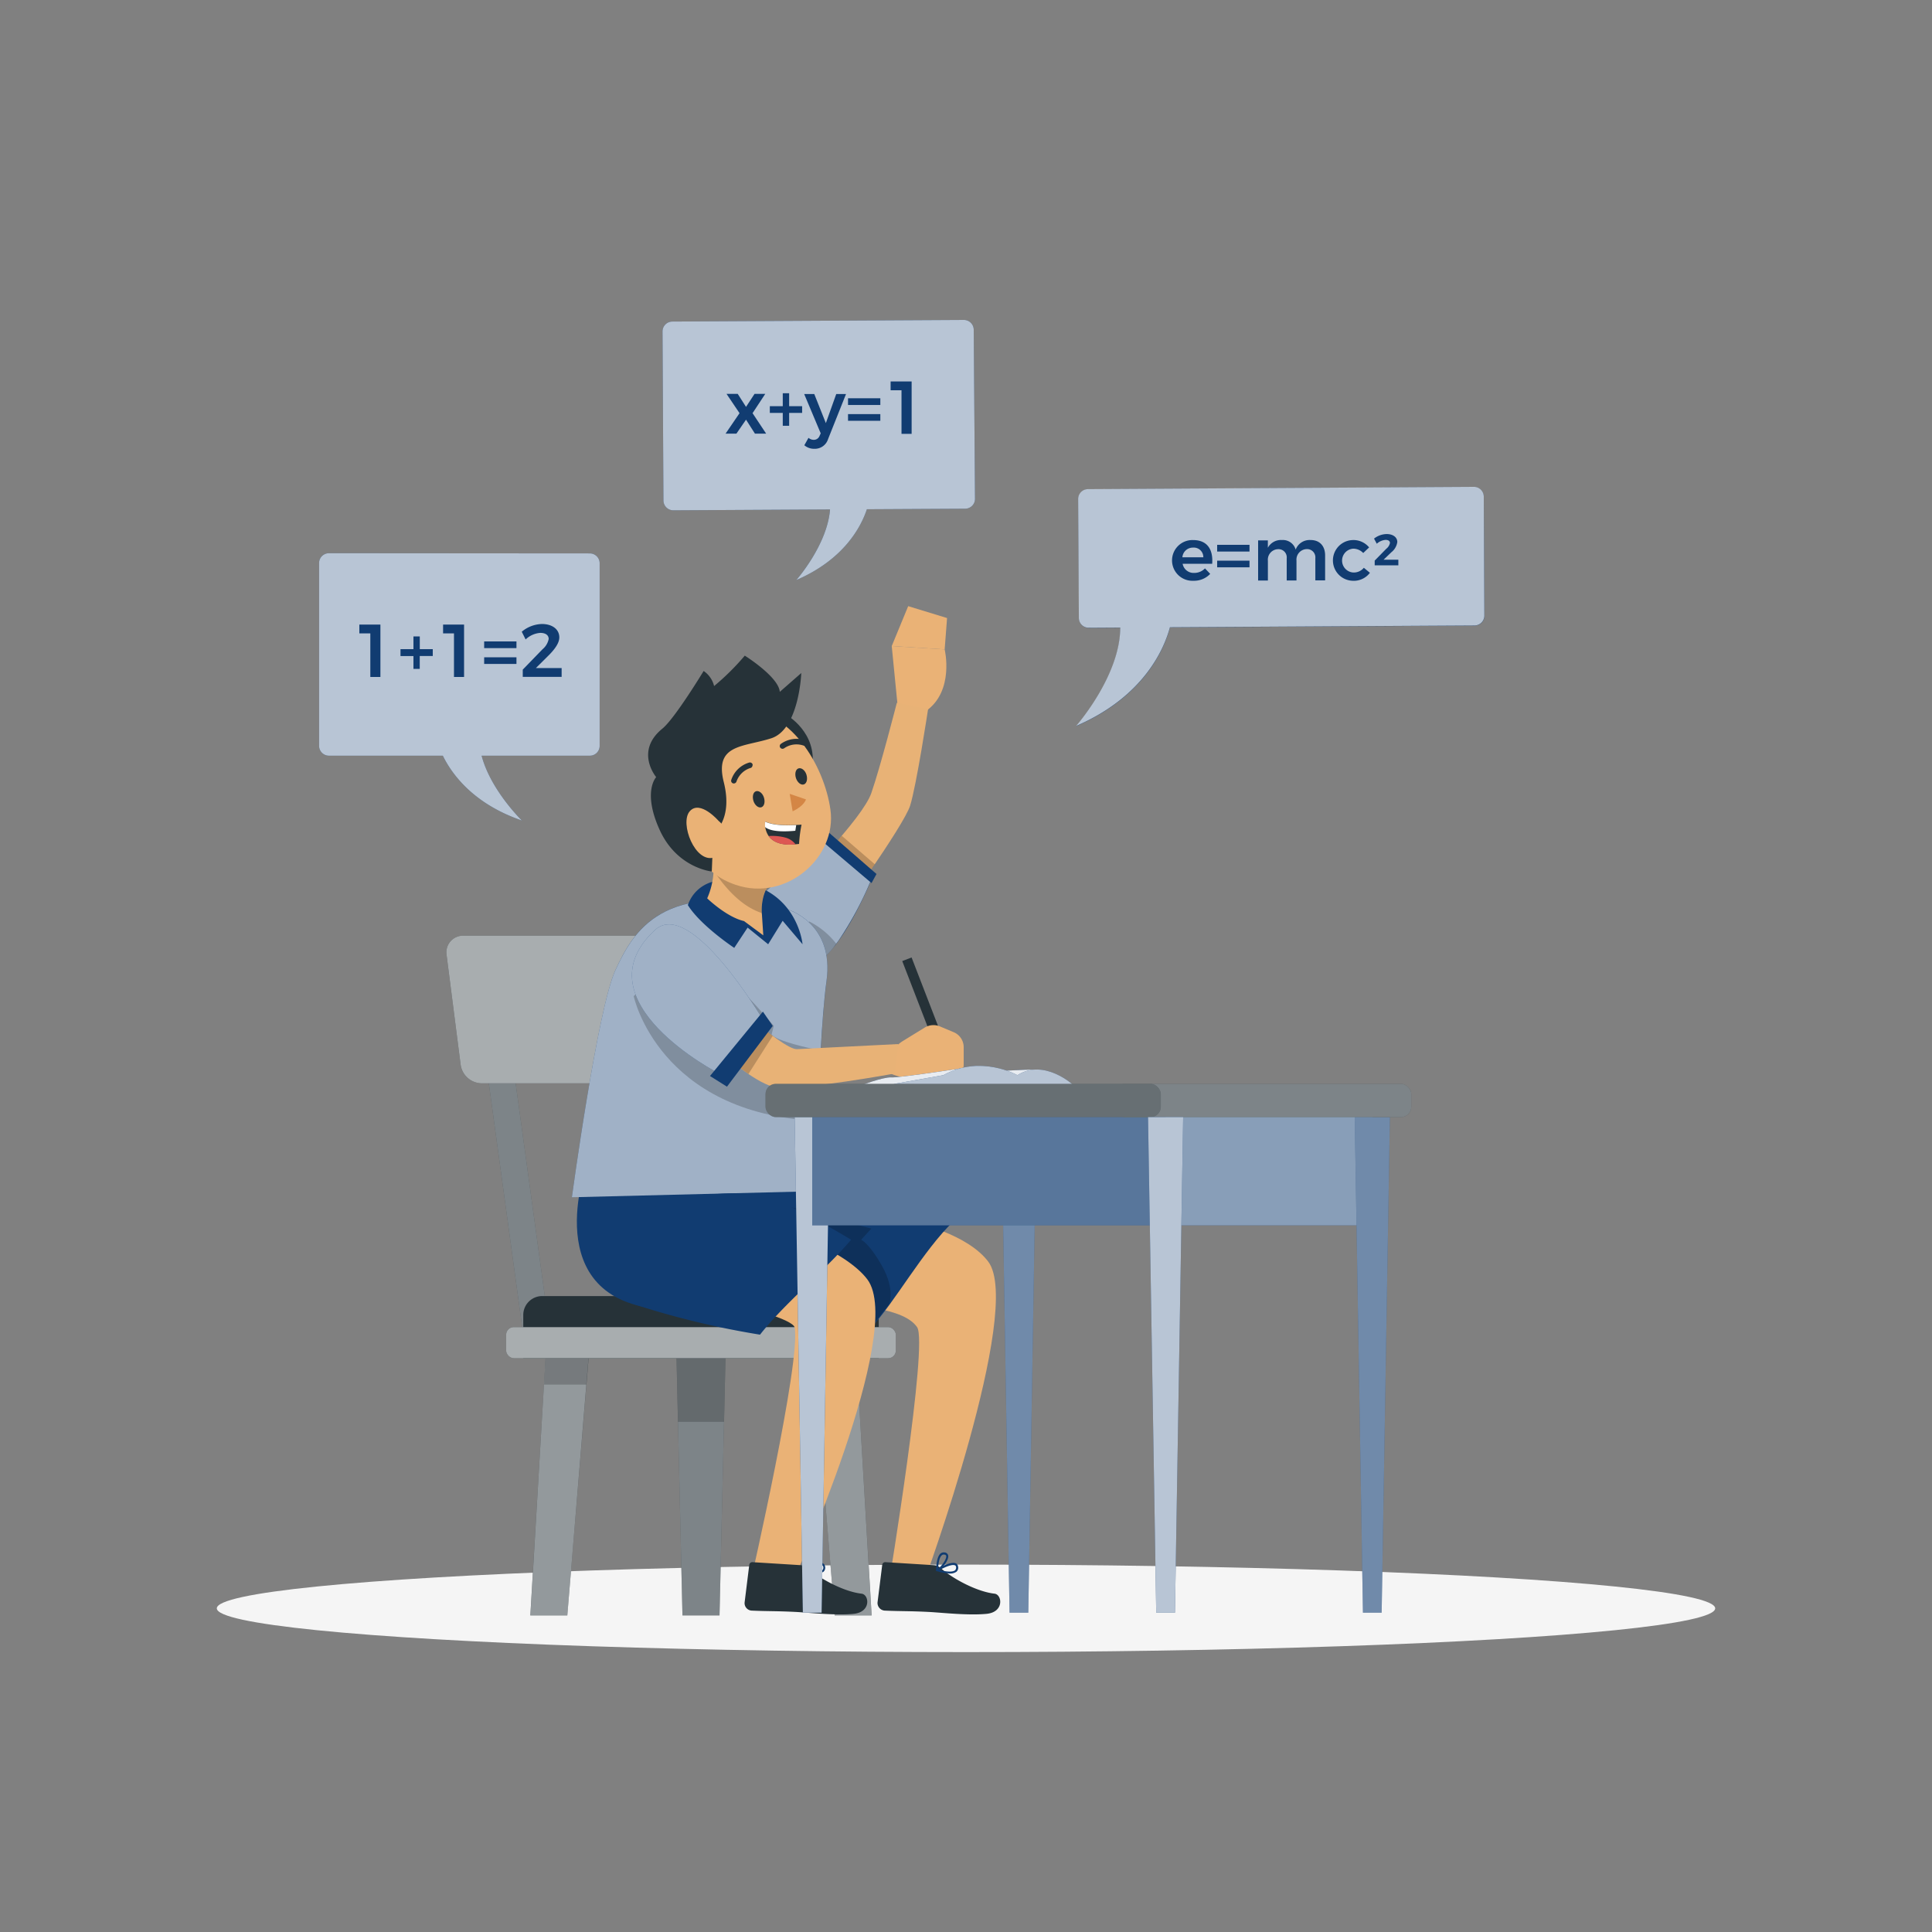 <svg xmlns="http://www.w3.org/2000/svg" viewBox="0 0 500 500"><rect x="0" y="0" width="500" height="500" fill="#808080" stroke="none"/><g id="freepik--Shadow--inject-100"><ellipse id="freepik--path--inject-100" cx="250" cy="416.24" rx="193.89" ry="11.32" style="fill:#f5f5f5"></ellipse></g><g id="freepik--speech-bubbles--inject-100"><path d="M152.68,143.22l-67.55-.05a2.55,2.55,0,0,0-2.55,2.55l0,47.3a2.55,2.55,0,0,0,2.55,2.55l29.47,0c2.4,4.9,8,12.5,20.47,16.78,0,0-8.08-7.82-10.43-16.78l28,0a2.54,2.54,0,0,0,2.55-2.55l0-47.3A2.55,2.55,0,0,0,152.68,143.22Z" style="fill:#113C71"></path><path d="M152.68,143.22l-67.55-.05a2.55,2.55,0,0,0-2.55,2.55l0,47.3a2.55,2.55,0,0,0,2.55,2.55l29.47,0c2.4,4.9,8,12.5,20.47,16.78,0,0-8.08-7.82-10.43-16.78l28,0a2.54,2.54,0,0,0,2.55-2.55l0-47.3A2.55,2.55,0,0,0,152.68,143.22Z" style="fill:#fff;opacity:0.7"></path><path d="M98.45,161.64V175.2H95.84V163.92H93v-2.28Z" style="fill:#113C71"></path><path d="M112,169.78h-3.37v3.33H107v-3.33h-3.35V168H107V164.7h1.64V168H112Z" style="fill:#113C71"></path><path d="M120.1,161.64V175.2h-2.61V163.92h-2.82v-2.28Z" style="fill:#113C71"></path><path d="M133.66,166v1.74H125.3V166Zm0,4.11v1.72H125.3V170.1Z" style="fill:#113C71"></path><path d="M142,165.37c0-1-.82-1.58-2.17-1.58a6.13,6.13,0,0,0-3.8,1.7l-1-2a8.48,8.48,0,0,1,5.21-2c2.67,0,4.51,1.36,4.51,3.47,0,1.39-1.07,2.92-2.58,4.47l-3.48,3.46h6.66v2.28H135.29v-1.87l5.11-5.27A4.65,4.65,0,0,0,142,165.37Z" style="fill:#113C71"></path><path d="M252,85.34a2.55,2.55,0,0,0-2.56-2.54L174,83.22a2.55,2.55,0,0,0-2.54,2.56l.24,43.75a2.56,2.56,0,0,0,2.57,2.54l40.54-.23c-.7,9.2-8.73,18.28-8.73,18.28,12.36-5.34,16.75-13.76,18.27-18.33l25.45-.14a2.55,2.55,0,0,0,2.53-2.56Z" style="fill:#113C71"></path><path d="M252,85.34a2.55,2.55,0,0,0-2.56-2.54L174,83.22a2.55,2.55,0,0,0-2.54,2.56l.24,43.75a2.56,2.56,0,0,0,2.57,2.54l40.54-.23c-.7,9.2-8.73,18.28-8.73,18.28,12.36-5.34,16.75-13.76,18.27-18.33l25.45-.14a2.55,2.55,0,0,0,2.53-2.56Z" style="fill:#fff;opacity:0.7"></path><path d="M190.92,101.93l2.15,3.37,2.21-3.37h2.77l-3.29,5,3.52,5.3h-2.9l-2.31-3.62-2.49,3.62h-2.81l3.62-5.3-3.37-5Z" style="fill:#113C71"></path><path d="M207.59,106.86h-3.36v3.33h-1.65v-3.33h-3.35v-1.74h3.35v-3.35h1.65v3.35h3.36Z" style="fill:#113C71"></path><path d="M210.73,116.15a3.87,3.87,0,0,1-2.57-.92l1.08-1.92a2.11,2.11,0,0,0,1.34.52,1.59,1.59,0,0,0,1.51-1l.31-.68-4.28-10.18h2.61l3,7.53,2.69-7.53h2.53l-4.64,11.65A3.59,3.59,0,0,1,210.73,116.15Z" style="fill:#113C71"></path><path d="M227.83,103.07v1.74h-8.36v-1.74Zm0,4.1v1.73h-8.36v-1.73Z" style="fill:#113C71"></path><path d="M235.93,98.72v13.56h-2.62V101h-2.82V98.72Z" style="fill:#113C71"></path><path d="M384,128.57a2.54,2.54,0,0,0-2.56-2.54l-99.85.59a2.56,2.56,0,0,0-2.54,2.57l.19,30.76a2.54,2.54,0,0,0,2.56,2.54l8.15-.05c0,12.51-11.41,25.46-11.41,25.46,17.74-7.67,22.85-20.23,24.26-25.54l78.85-.46a2.55,2.55,0,0,0,2.53-2.57Z" style="fill:#113C71"></path><path d="M381.41,126l-99.85.59a2.55,2.55,0,0,0-2.53,2.57l.18,30.76a2.54,2.54,0,0,0,2.56,2.54l8.15-.05c0,12.51-11.41,25.46-11.41,25.46,17.74-7.67,22.85-20.23,24.27-25.54l78.84-.46a2.55,2.55,0,0,0,2.53-2.57L384,128.57A2.54,2.54,0,0,0,381.41,126Z" style="fill:#fff;opacity:0.7"></path><path d="M313.71,145.9h-7.65a2.89,2.89,0,0,0,3,2.37,3.84,3.84,0,0,0,2.79-1.17l1.35,1.42a5.74,5.74,0,0,1-4.35,1.78,5.27,5.27,0,1,1-.06-10.53C312.39,139.77,314,142.15,313.71,145.9Zm-2.29-1.68a2.46,2.46,0,0,0-2.65-2.5,2.72,2.72,0,0,0-2.77,2.5Z" style="fill:#113C71"></path><path d="M323.37,141v1.74H315V141Zm0,4.1v1.72H315v-1.72Z" style="fill:#113C71"></path><path d="M342.94,143.74v6.46h-2.53v-5.73a2.14,2.14,0,0,0-2.27-2.36,2.72,2.72,0,0,0-2.61,3v5.11H333v-5.73a2.12,2.12,0,0,0-2.24-2.36,2.71,2.71,0,0,0-2.63,3v5.11H325.6V139.85h2.52v1.91a3.83,3.83,0,0,1,3.64-2,3.44,3.44,0,0,1,3.56,2.48,3.84,3.84,0,0,1,3.85-2.48C341.51,139.75,342.94,141.28,342.94,143.74Z" style="fill:#113C71"></path><path d="M350.17,142a3.09,3.09,0,0,0,0,6.16,3.35,3.35,0,0,0,2.79-1.22l1.57,1.3A5.21,5.21,0,0,1,350,150.3a5.27,5.27,0,0,1,0-10.53,5.25,5.25,0,0,1,4.33,1.9l-1.53,1.45A3.54,3.54,0,0,0,350.17,142Z" style="fill:#113C71"></path><path d="M359.72,140.53c0-.52-.42-.81-1.14-.81a3.81,3.81,0,0,0-2.27,1l-.71-1.33a5.47,5.47,0,0,1,3.25-1.18c1.63,0,2.77.81,2.77,2.07a4.1,4.1,0,0,1-1.55,2.65l-2,1.92h3.82v1.45h-6.12v-1.22l3-3.06A2.59,2.59,0,0,0,359.72,140.53Z" style="fill:#113C71"></path></g><g id="freepik--Character--inject-100"><rect x="171.39" y="246.97" width="6.88" height="99.46" transform="translate(-38.64 26.46) rotate(-7.8)" style="fill:#263238"></rect><rect x="128.76" y="246.97" width="6.88" height="99.46" transform="translate(-39.03 20.68) rotate(-7.8)" style="fill:#263238"></rect><g style="isolation:isolate;opacity:0.3"><rect x="171.39" y="246.97" width="6.88" height="99.46" transform="translate(-38.64 26.46) rotate(-7.8)" style="fill:#fff"></rect></g><g style="isolation:isolate;opacity:0.4"><rect x="128.76" y="246.97" width="6.88" height="99.46" transform="translate(-39.03 20.68) rotate(-7.8)" style="fill:#fff"></rect></g><path d="M176.13,280.36h-51.4a5.57,5.57,0,0,1-5.52-4.86L115.56,247a4.31,4.31,0,0,1,4.27-4.85h51.4a5.56,5.56,0,0,1,5.52,4.86l3.65,28.47A4.31,4.31,0,0,1,176.13,280.36Z" style="fill:#263238"></path><path d="M176.13,280.36h-51.4a5.57,5.57,0,0,1-5.52-4.86L115.56,247a4.31,4.31,0,0,1,4.27-4.85h51.4a5.56,5.56,0,0,1,5.52,4.86l3.65,28.47A4.31,4.31,0,0,1,176.13,280.36Z" style="fill:#fff;isolation:isolate;opacity:0.6"></path><polygon points="176.62 418.06 186.21 418.06 187.39 367.38 187.88 345.97 174.96 345.97 175.45 367.38 176.62 418.06" style="fill:#263238"></polygon><polygon points="176.62 418.06 186.21 418.06 187.39 367.38 187.88 345.97 174.96 345.97 175.45 367.38 176.62 418.06" style="fill:#fff;isolation:isolate;opacity:0.4"></polygon><polygon points="187.88 345.97 187.39 367.97 175.45 367.97 174.96 345.97 187.88 345.97" style="isolation:isolate;opacity:0.2"></polygon><polygon points="225.58 418.06 221.41 347.48 210.18 347.48 216.01 418.06 225.58 418.06" style="fill:#263238"></polygon><polygon points="216 418.06 225.57 418.06 222.03 357.93 221.41 347.34 210.18 347.34 211.05 357.93 216 418.06" style="fill:#fff;isolation:isolate;opacity:0.5"></polygon><polygon points="210.18 347.34 211.04 358.34 222.03 358.34 221.41 347.34 210.18 347.34" style="isolation:isolate;opacity:0.2"></polygon><polygon points="146.82 418.06 152.66 347.48 141.42 347.48 137.25 418.06 146.82 418.06" style="fill:#263238"></polygon><polygon points="146.83 418.06 151.78 357.93 152.65 347.34 141.42 347.34 140.8 357.93 137.26 418.06 146.83 418.06" style="fill:#fff;isolation:isolate;opacity:0.5"></polygon><polygon points="152.65 347.34 151.78 358.34 140.8 358.34 141.42 347.34 152.65 347.34" style="isolation:isolate;opacity:0.2"></polygon><path d="M140.3,335.42h82.22a4.9,4.9,0,0,1,4.9,4.9V351.5a0,0,0,0,1,0,0h-92a0,0,0,0,1,0,0V340.33A4.9,4.9,0,0,1,140.3,335.42Z" style="fill:#263238"></path><rect x="130.99" y="343.46" width="100.85" height="8.04" rx="1.97" style="fill:#263238"></rect><rect x="130.99" y="343.46" width="100.85" height="8.04" rx="1.97" style="fill:#fff;isolation:isolate;opacity:0.6"></rect><path d="M232.32,182.83l-1.54-15.63,13.7.86s2.61,10.78-4.89,16Z" style="fill:#eab276"></path><polygon points="235.04 156.87 245.1 159.95 244.48 168.06 230.78 167.2 235.04 156.87" style="fill:#eab276"></polygon><path d="M206.49,228.54s16.65-16.55,19-23.27,6.61-23.39,6.61-23.39l8.09,1.62s-3,19.75-4.65,25-19.5,30-19.5,30Z" style="fill:#e8b276"></path><polygon points="217.85 216.3 226.41 223.68 223.36 228.14 213.79 220.81 217.85 216.3" style="opacity:0.2"></polygon><path d="M225.79,226.89l-12.29-9.46-.22.17c-.07.05-.16.13-.27.2s0,0,0,0l0,0h0c-.36.28-.89.69-1.52,1.22l-.62.5-.16.14-.65.56-.86.77c-1.6,1.43-10.12,8.57-11.47,10.31-.23.32-.46.62-.66.93a12,12,0,0,0-1.11,1.91,2.22,2.22,0,0,0-.1.31.74.74,0,0,0-.07.21,2,2,0,0,0-.11.44,3.2,3.2,0,0,0-.07.33c0,.09,0,.17,0,.27s0,.36-.06.56,0,.41,0,.64,0,.42,0,.64c0,.06,0,.12,0,.18h0c0,.17,0,.33,0,.49s0,.48.07.72,0,.48.08.73.06.51.11.76c1.13,7,12,10.81,15.15,9.08,6.32-3.48,12.48-16.95,14.33-21.3C225.6,227.39,225.79,226.89,225.79,226.89Z" style="fill:#113C71"></path><path d="M195.44,237c0,.2,0,.42,0,.64a.49.49,0,0,0,0,.17v0c0,.17,0,.33,0,.5s0,.47.07.71,0,.49.08.73.07.5.11.76c.93,5.82,8.54,9.42,12.93,9.5a4.58,4.58,0,0,0,2.22-.42,19,19,0,0,0,5.54-5.33c.24-.31.47-.63.7-.95a89.11,89.11,0,0,0,8.1-15l.56-1.38-12.29-9.44-.22.16-.27.2s0,0,0,0a0,0,0,0,1,0,0c-.35.27-.88.69-1.51,1.21l-.62.5c0,.06-.1.08-.15.14-.22.17-.43.35-.66.56l-.85.76c-1.61,1.45-10.13,8.58-11.48,10.31-.23.33-.46.62-.66.95a11.63,11.63,0,0,0-1.11,1.9c0,.11-.08.21-.11.31a1.29,1.29,0,0,0-.06.21,2.57,2.57,0,0,0-.11.44c0,.1,0,.22-.07.33s0,.17,0,.27,0,.36-.06.57S195.46,236.72,195.44,237Z" style="fill:#fff;opacity:0.6"></path><polygon points="226.84 226.19 214.46 215.43 212.69 216.68 212.07 217.11 212.95 217.85 213.04 217.93 225.22 228.26 225.55 228.54 226.84 226.19" style="fill:#113C71"></polygon><path d="M208.67,250a4.58,4.58,0,0,0,2.22-.42,19,19,0,0,0,5.54-5.33,20.36,20.36,0,0,0-7-5.77C206.33,242.26,207.48,246.22,208.67,250Z" style="isolation:isolate;opacity:0.2"></path><path d="M255.75,326.5C245.66,313.19,207,311.84,207,311.84s-51,22.75-22.08,24.26c4.54.24,11.77-.05,15.9.15,22.15,1.12,33.2,2.46,36.52,7.21,2.95,4.25-7.31,66.38-7.31,66.38H239S265,338.74,255.75,326.5Z" style="fill:#eab276"></path><path d="M241.57,405.06l-12.39-.77a.78.78,0,0,0-.86.69v0l-1.22,9.77a2,2,0,0,0,1.81,2.07c4.32.2,6.4.08,11.85.37,3.35.2,9.94.92,14.56.47s4.05-5,2.06-5.22c-4.73-.54-11-4-13.95-6.65A3.1,3.1,0,0,0,241.57,405.06Z" style="fill:#263238"></path><path d="M245.37,407.18a13.26,13.26,0,0,1-2.92-.58.23.23,0,0,1-.19-.2.3.3,0,0,1,.12-.26c.37-.23,3.63-2.16,5-1.55a1,1,0,0,1,.55.76,1.38,1.38,0,0,1-.41,1.42A2.92,2.92,0,0,1,245.37,407.18Zm1.74-2.08c-.7-.33-2.6.48-3.93,1.22,1.95.51,3.4.54,4,.06a1,1,0,0,0,.24-.9.49.49,0,0,0-.27-.38Z" style="fill:#113C71"></path><path d="M242.5,406.61a.14.14,0,0,1-.11,0,.3.3,0,0,1-.13-.21c0-.1,0-3.32,1.13-4.34a1.36,1.36,0,0,1,1.12-.28,1,1,0,0,1,.89.83c.17,1.22-1.62,3.43-2.76,4A.17.17,0,0,1,242.5,406.61Zm1.79-4.29a.7.7,0,0,0-.56.2c-.71.59-.9,2.41-.94,3.45,1-.75,2.16-2.43,2.09-3.23,0-.16-.1-.34-.46-.41Z" style="fill:#113C71"></path><path d="M225.52,343.46c-7.14-1-21.73-3.38-32.9-3.95l-13-.64C150.69,337.35,211.1,308,211.1,308s20.5,2.06,35.63,8.11C238.87,323.67,231.4,337.28,225.52,343.46Z" style="fill:#113C71"></path><path d="M151.48,302.75S138.68,339,175,339s39.21-14.15,36.14-30.81Z" style="fill:#113C71"></path><path d="M148,309.84s6.64-48.76,11.27-58.77,12.1-23.68,44.46-15.76c0,0,12.27,3.45,10.18,18.58s-2.79,54.37-2.79,54.37Z" style="fill:#113C71"></path><path d="M213.9,253.89c-.62,4.45-1.12,11-1.51,18-.08,1.62-.17,3.29-.26,4.95-.18,3.85-.34,7.73-.47,11.38,0,.63,0,1.27-.08,1.89-.33,10.19-.47,18.17-.47,18.17L148,309.85s6.64-48.79,11.27-58.77,12.1-23.69,44.46-15.76C203.71,235.32,216,238.76,213.9,253.89Z" style="fill:#fff;opacity:0.6"></path><path d="M198.8,244.37l3.75-6.07,5.15,6.07s-1.45-16.11-20.18-16.48a9.34,9.34,0,0,0-9.5,6.35c3.29,5.3,12,11.07,12,11.07l3.46-5.25Z" style="fill:#113C71"></path><path d="M184.22,214.24a56.17,56.17,0,0,1,.45,11.06,19.38,19.38,0,0,1-1.65,7.19s5,4.85,9.52,5.88l5,3.7-.33-5s0-.26-.06-.71c-.12-2,0-8.1,5.59-10.4C210.37,222.72,184.22,214.24,184.22,214.24Z" style="fill:#eab276"></path><path d="M184.22,214.24a56.17,56.17,0,0,1,.45,11.06c3.17,4.72,7.24,9.24,12.47,11-.12-2,0-8.1,5.59-10.4C210.37,222.72,184.22,214.24,184.22,214.24Z" style="isolation:isolate;opacity:0.2"></path><path d="M212.39,271.87c-.08,1.62-.17,3.29-.26,4.95-.18,3.85-.34,7.73-.47,11.38,0,.63,0,1.27-.08,1.89C170.43,288.21,164,257.81,164,257.81s10.68-11.15,16.67-9.94,19.58,17.61,19.58,17.61l-.57,2.27C201.24,269.46,208.86,271.16,212.39,271.87Z" style="isolation:isolate;opacity:0.2"></path><rect x="238.92" y="247.25" width="2.59" height="30.6" transform="translate(-78.46 104.17) rotate(-21.12)" style="fill:#263238"></rect><path d="M246.76,267.11l-3.47-1.46a4.37,4.37,0,0,0-4,.3l-5.64,3.47a8.16,8.16,0,0,0-3.86,6.42l-.11,1.63c5.58,2.82,13.7,1.76,13.7,1.76l2.34-.05a3.64,3.64,0,0,0,3.68-3.65l0-4.65A4.2,4.2,0,0,0,246.76,267.11Z" style="fill:#eab276"></path><path d="M183.75,254.11s18.58,17.61,22.52,17.41l26.21-1.32-.88,7.61c.11,0-23.53,4.31-29.84,3.52-6.29,1.12-26.83-19.52-26.83-19.52Z" style="fill:#e8b276"></path><polygon points="193.69 277.95 199.98 268.08 196.43 265.3 189.64 274.98 193.69 277.95" style="opacity:0.2"></polygon><path d="M169.51,240.68c9.22-8.51,27.93,23.21,27.93,23.21l-11.32,13.95S149.53,259.11,169.51,240.68Z" style="fill:#113C71"></path><path d="M169.51,240.68c9.22-8.51,27.93,23.21,27.93,23.21l-11.32,13.95S149.53,259.11,169.51,240.68Z" style="fill:#fff;opacity:0.6"></path><polygon points="183.75 278.47 197.44 261.81 199.98 265.51 188.14 281.23 183.75 278.47" style="fill:#113C71"></polygon><path d="M203.68,185.12s7.86,4.46,6.52,13.45-16-6.3-16-6.3Z" style="fill:#263238"></path><path d="M173.56,208.71c5.52,10.74,8.12,17.33,16.83,20.28,13.11,4.48,26.3-7.17,24.52-19.49-1.54-11.1-10.32-26.77-24.39-25.95S168.06,198,173.56,208.71Z" style="fill:#eab276"></path><path d="M195,207.31c.38,1.14,1.31,1.87,2.06,1.6s1-1.39.64-2.53-1.32-1.86-2.07-1.6S194.65,206.17,195,207.31Z" style="fill:#263238"></path><path d="M206,201.4c.39,1.14,1.32,1.87,2.06,1.6s1-1.4.64-2.54-1.31-1.85-2.06-1.6S205.63,200.26,206,201.4Z" style="fill:#263238"></path><path d="M194.72,198.24a.8.8,0,0,0,.05-.43.73.73,0,0,0-.91-.45,6.92,6.92,0,0,0-4.62,4.52.7.7,0,0,0,.5.86h0a.73.73,0,0,0,.87-.5h0a5.56,5.56,0,0,1,3.76-3.53A.76.76,0,0,0,194.72,198.24Z" style="fill:#263238"></path><path d="M208.64,192.82a.74.74,0,0,0,.29-.32.72.72,0,0,0-.46-.9,7,7,0,0,0-6.4.93.7.7,0,0,0-.11,1h0a.74.74,0,0,0,1,.11h0a5.56,5.56,0,0,1,5.12-.64A.72.72,0,0,0,208.64,192.82Z" style="fill:#263238"></path><path d="M204.37,205.45l4.21,1.43s-.4,1.65-3.45,3.09Z" style="fill:#d48645"></path><path d="M169.82,201.12s-5.62-6.67,1.6-12.55c3.23-2.62,10.68-14.92,10.68-14.92a6.58,6.58,0,0,1,2.71,3.9,63.42,63.42,0,0,0,7.94-7.87s8.76,5.48,9.06,9.37l5.56-4.87s-.53,14.56-7.78,16.89-14.76,1.46-12.28,11.34-2.71,13.29-2.71,13.29l-.39,9.84s-9-.85-13.5-10.78S169.82,201.12,169.82,201.12Z" style="fill:#263238"></path><path d="M185.94,212.41s-4.78-5.51-7.44-2.45,1.39,13.51,6.29,11.95S189.25,215.14,185.94,212.41Z" style="fill:#eab276"></path><path d="M207.44,213.41a34.51,34.51,0,0,0-.64,5l-.89.09c-4,.39-6-.76-7-2.16a5.65,5.65,0,0,1-.89-3.73c2.26,1.07,6,1,8.06.88C206.91,213.48,207.44,213.41,207.44,213.41Z" style="fill:#263238"></path><path d="M206.06,213.52l-.23,1.48c-3.79.35-6.51.09-7.81-.94a5.08,5.08,0,0,1,0-1.42C200.26,213.71,204,213.64,206.06,213.52Z" style="fill:#fff"></path><path d="M205.91,218.53c-4,.39-6-.76-7-2.16a13,13,0,0,1,4.56.46A4.91,4.91,0,0,1,205.91,218.53Z" style="fill:#dd5753"></path><path d="M202.5,311.84l23,6.12-2.64,2.89s2,.75,5.42,6.8,1.86,9.77,1.86,9.77l-4.64,6-22.27-2.71Z" style="opacity:0.2"></path><path d="M224.45,331.08c-5.65-7.46-23.2-14.27-35-16.16l-12.76,21.84c17.83.73,28.52,5.05,28.93,6.7,1.91,7.91-11.47,66.38-11.47,66.38H205S234.54,344.39,224.45,331.08Z" style="fill:#eab276"></path><path d="M196.69,345.41a217.55,217.55,0,0,1-31.92-7.65c-2.77-.91-5.25-10.41-4.57-15.12C162.56,306.1,197.6,309,197.6,309a206.76,206.76,0,0,1,22.67,11.84C213.34,329,203.15,337.18,196.69,345.41Z" style="fill:#113C71"></path><path d="M207.16,405.06l-12.38-.77a.79.79,0,0,0-.87.69v0l-1.21,9.77a1.94,1.94,0,0,0,1.8,2.07c4.33.2,6.4.08,11.86.37,3.34.2,9.94.92,14.55.47s4.05-5,2.06-5.22c-4.73-.54-11-4-13.95-6.65A3.1,3.1,0,0,0,207.16,405.06Z" style="fill:#263238"></path><path d="M211,407.18a13.26,13.26,0,0,1-2.92-.58.22.22,0,0,1-.18-.2.29.29,0,0,1,.11-.26c.37-.23,3.63-2.16,4.95-1.55a1,1,0,0,1,.55.76,1.39,1.39,0,0,1-.4,1.42A3,3,0,0,1,211,407.18Zm1.74-2.08c-.7-.33-2.59.48-3.93,1.22,1.95.51,3.41.54,4,.06a.93.93,0,0,0,.24-.9.47.47,0,0,0-.27-.38Z" style="fill:#113C71"></path><path d="M208.09,406.61a.12.12,0,0,1-.1,0,.27.27,0,0,1-.13-.21c0-.1-.05-3.32,1.12-4.34a1.36,1.36,0,0,1,1.12-.28,1,1,0,0,1,.89.83c.17,1.22-1.62,3.43-2.76,4A.18.18,0,0,1,208.09,406.61Zm1.8-4.29a.71.71,0,0,0-.57.2c-.71.59-.9,2.41-.93,3.45,1-.75,2.15-2.43,2.08-3.23,0-.16-.09-.34-.46-.41Z" style="fill:#113C71"></path></g><g id="freepik--Table--inject-100"><path d="M268.46,276.83c-3.39-.11-11.85.51-11.85.51l-3.92-1.45s-19.78,3.08-22,2.94-8.29,2.21-8.29,2.21L266.05,283Z" style="fill:#113C71"></path><path d="M268.46,276.83c-3.39-.11-11.85.51-11.85.51l-3.92-1.45s-19.78,3.08-22,2.94-8.29,2.21-8.29,2.21L266.05,283Z" style="fill:#fff;opacity:0.9"></path><path d="M278,281s-7.62-7.23-14.7-2.74c0,0-9.47-5.42-19.17,0l-12.92,2.28Z" style="fill:#113C71"></path><path d="M278,281s-7.62-7.23-14.7-2.74c0,0-9.47-5.42-19.17,0l-12.92,2.28Z" style="fill:#fff;opacity:0.7"></path><polygon points="212.63 417.36 207.78 417.36 205.66 289.1 214.75 289.1 212.63 417.36" style="fill:#113C71"></polygon><polygon points="212.63 417.36 207.78 417.36 205.66 289.1 214.75 289.1 212.63 417.36" style="fill:#fff;opacity:0.7"></polygon><polygon points="266.12 417.36 261.27 417.36 259.15 289.1 268.24 289.1 266.12 417.36" style="fill:#113C71"></polygon><polygon points="266.12 417.36 261.27 417.36 259.15 289.1 268.24 289.1 266.12 417.36" style="fill:#fff;opacity:0.4"></polygon><rect x="210.2" y="286.95" width="91.45" height="30.17" style="fill:#113C71"></rect><rect x="210.2" y="286.95" width="91.45" height="30.17" style="fill:#fff;opacity:0.3"></rect><rect x="301.65" y="286.95" width="53.63" height="30.17" style="fill:#113C71"></rect><rect x="301.65" y="286.95" width="53.63" height="30.17" style="fill:#fff;opacity:0.5"></rect><polygon points="357.57 417.36 352.73 417.36 350.6 289.1 359.7 289.1 357.57 417.36" style="fill:#113C71"></polygon><polygon points="357.57 417.36 352.73 417.36 350.6 289.1 359.7 289.1 357.57 417.36" style="fill:#fff;opacity:0.4"></polygon><rect x="288.47" y="280.5" width="76.77" height="8.6" rx="2.65" style="fill:#263238"></rect><rect x="288.47" y="280.5" width="76.77" height="8.6" rx="2.65" style="fill:#fff;opacity:0.4"></rect><rect x="198.12" y="280.5" width="102.3" height="8.6" rx="2.65" style="fill:#263238"></rect><rect x="198.12" y="280.5" width="102.3" height="8.6" rx="2.65" style="fill:#fff;opacity:0.3"></rect><polygon points="304.08 417.36 299.23 417.36 297.11 289.1 306.2 289.1 304.08 417.36" style="fill:#113C71"></polygon><polygon points="304.08 417.36 299.23 417.36 297.11 289.1 306.2 289.1 304.08 417.36" style="fill:#fff;opacity:0.7"></polygon></g></svg>